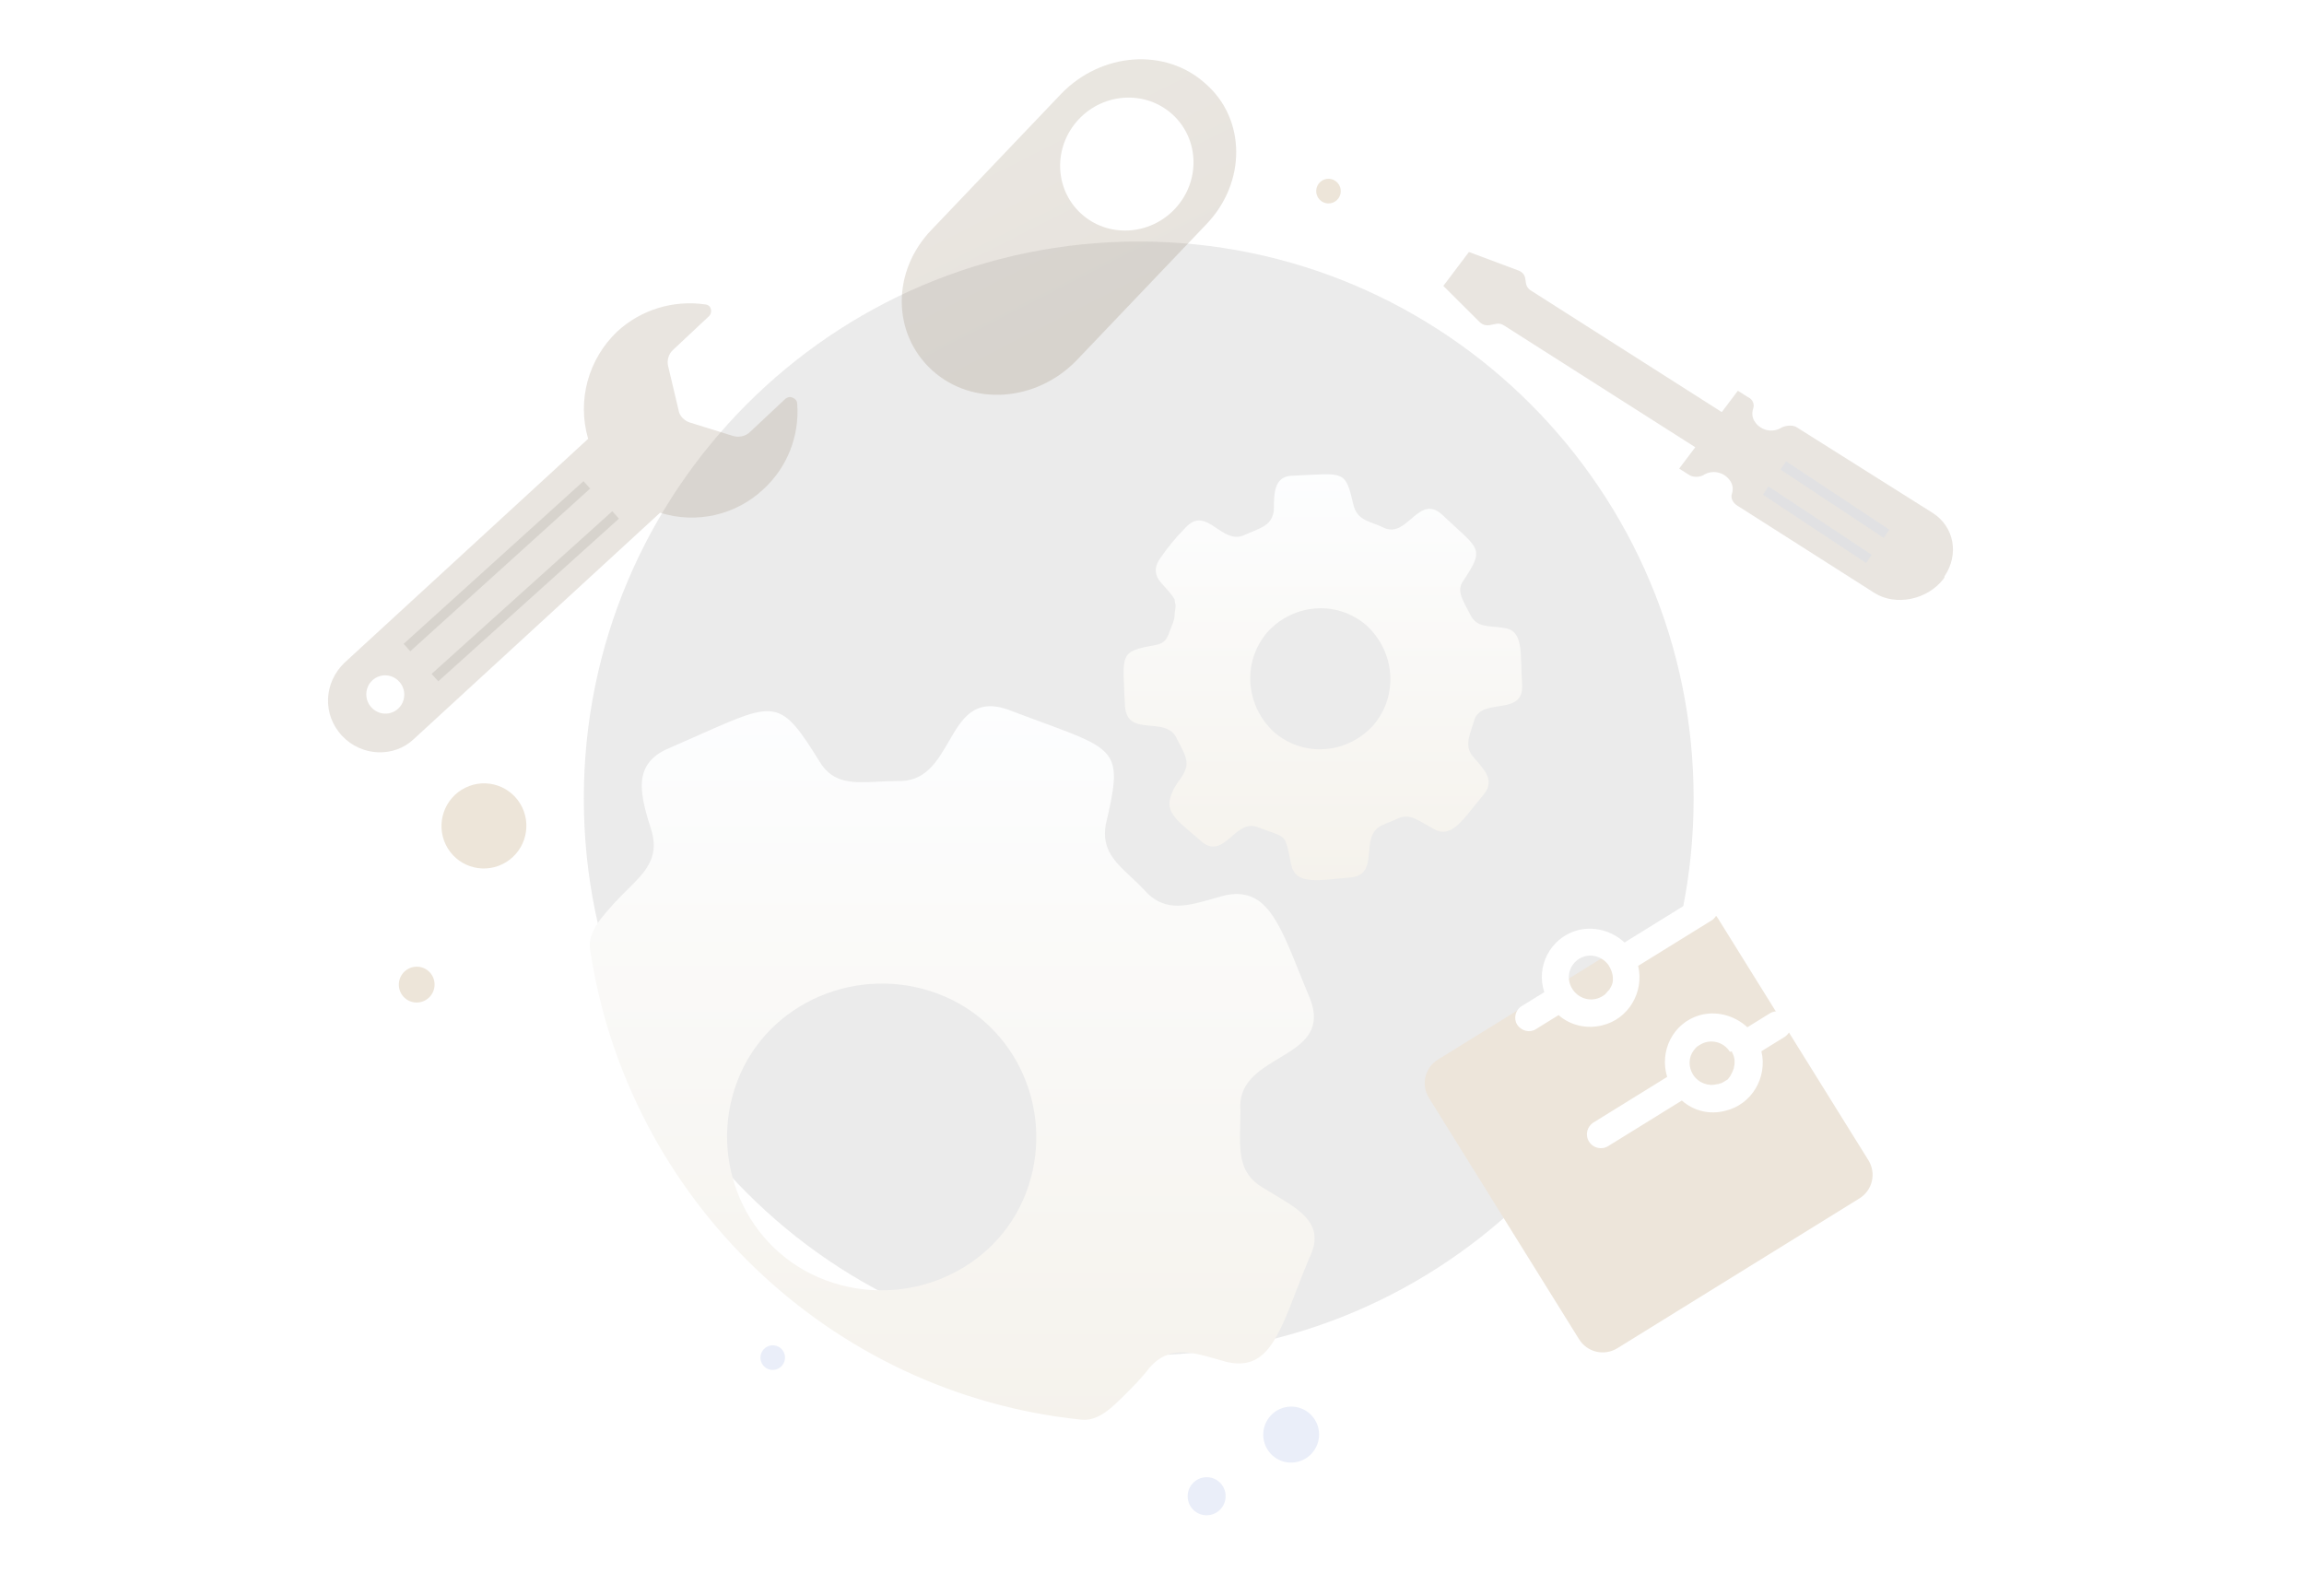 <svg width="231" height="160" viewBox="0 0 231 160" fill="none" xmlns="http://www.w3.org/2000/svg">
<path d="M114.169 135.922C144.896 135.922 169.805 110.916 169.805 80.07C169.805 49.223 144.896 24.218 114.169 24.218C83.442 24.218 58.533 49.223 58.533 80.07C58.533 110.916 83.442 135.922 114.169 135.922Z" fill="#EBEBEB"/>
<path d="M134.026 20.076C134.528 19.615 134.563 18.833 134.104 18.329C133.645 17.825 132.866 17.789 132.364 18.25C131.862 18.711 131.826 19.493 132.285 19.997C132.744 20.502 133.524 20.537 134.026 20.076Z" fill="#EDE5D9"/>
<g filter="url(#filter0_d_3840_744)">
<path fill-rule="evenodd" clip-rule="evenodd" d="M108.437 135.358C110.149 135.534 111.568 134.061 112.791 132.848C113.617 132.028 114.444 131.207 115.271 130.114C117.233 127.924 119.412 128.548 122.004 129.29C122.326 129.382 122.654 129.476 122.988 129.567C126.861 130.471 128.098 127.265 129.967 122.419C130.359 121.403 130.779 120.314 131.257 119.175C132.931 115.854 130.455 114.385 127.789 112.804C127.383 112.563 126.972 112.319 126.571 112.066C124.22 110.666 124.276 108.471 124.343 105.819C124.354 105.362 124.366 104.891 124.366 104.409C124.108 101.595 126.202 100.337 128.222 99.123C130.521 97.741 132.724 96.417 131.257 92.924C130.897 92.068 130.566 91.245 130.252 90.463C128.152 85.246 126.787 81.855 122.713 82.806C122.352 82.903 122 83.005 121.654 83.104C119.095 83.84 116.938 84.46 114.995 82.532C114.457 81.931 113.901 81.411 113.378 80.921C111.759 79.406 110.445 78.176 110.861 75.696C112.574 68.412 112.114 68.242 104.465 65.424C103.499 65.069 102.419 64.671 101.215 64.211C97.696 62.902 96.439 65.075 95.121 67.355C93.96 69.361 92.753 71.449 89.915 71.321C89.27 71.321 88.646 71.352 88.047 71.382C85.574 71.506 83.529 71.608 82.198 69.407C78.262 63.062 77.839 63.25 70.154 66.668C69.228 67.08 68.196 67.539 67.039 68.039C63.253 69.649 64.243 72.839 65.323 76.317C65.344 76.383 65.365 76.45 65.385 76.516C66.04 79.113 64.623 80.511 62.911 82.201C62.459 82.647 61.987 83.113 61.527 83.626C60.367 84.942 58.897 86.451 59.157 88.186C62.907 113.188 83.168 132.761 108.437 135.358ZM82.749 121.363C90.742 124.371 99.837 120.543 102.869 112.613C105.9 104.682 102.042 95.658 94.049 92.65C86.056 89.642 76.961 93.471 73.929 101.401C70.897 109.331 74.756 118.355 82.749 121.363Z" fill="url(#paint0_linear_3840_744)"/>
</g>
<g filter="url(#filter1_d_3840_744)">
<path d="M152.608 61.608C152.391 58.341 152.824 56.163 150.66 55.945C149.145 55.727 148.063 55.945 147.414 54.638C146.765 53.331 145.899 52.242 146.765 51.153C148.929 47.886 148.28 48.103 144.601 44.618C142.22 42.44 141.138 47.014 138.758 45.925C137.46 45.272 136.161 45.272 135.728 43.747C134.863 40.044 134.863 40.48 129.669 40.697C127.721 40.697 127.721 42.44 127.721 44.182C127.505 45.707 126.423 45.925 124.908 46.579C122.528 47.886 121.013 43.529 118.849 45.925C117.901 46.88 117.118 47.834 116.357 48.935C116.14 49.249 115.941 49.587 115.893 49.965C115.732 51.235 116.938 51.739 117.708 53.014C117.747 53.078 117.767 53.07 117.767 53.146C117.767 53.213 117.784 53.362 117.807 53.425C117.953 53.83 117.767 54.234 117.767 54.638C117.767 55.233 117.448 55.797 117.252 56.359C117.017 57.033 116.756 57.531 115.819 57.688C112.14 58.341 112.573 58.559 112.79 63.787C113.006 67.054 116.901 64.658 117.983 67.054C118.335 67.763 118.973 68.759 118.967 69.575C118.964 69.938 118.819 70.29 118.648 70.61C118.412 71.054 118.057 71.459 117.804 71.897C117.587 72.275 117.411 72.685 117.302 73.106C116.889 74.703 118.626 75.737 120.364 77.292C122.744 79.47 123.826 74.896 126.207 75.985C129.02 77.074 128.803 76.421 129.453 79.688C129.885 81.866 132.482 81.213 135.295 80.995C138.542 80.777 136.161 76.856 138.542 75.767C138.974 75.549 139.624 75.332 140.056 75.114C141.355 74.46 142.22 75.332 143.519 75.985C145.466 77.292 146.548 75.332 148.713 72.718C150.011 71.193 148.713 70.104 147.631 68.797C146.765 67.708 147.414 66.618 147.847 65.094C148.713 62.916 152.824 64.876 152.608 61.608ZM137.676 65.747C135.079 68.579 130.751 69.015 127.721 66.401C124.908 63.787 124.475 59.43 127.072 56.381C129.669 53.549 133.997 53.113 137.027 55.727C139.84 58.341 140.273 62.698 137.676 65.747Z" fill="url(#paint1_linear_3840_744)"/>
</g>
<path d="M46.656 78.987C44.542 80.026 43.664 82.584 44.693 84.7C45.722 86.816 48.27 87.688 50.383 86.649C52.496 85.61 53.375 83.052 52.346 80.936C51.316 78.82 48.769 77.948 46.656 78.987Z" fill="#EDE5D9"/>
<path d="M129.376 141.046C127.83 141.093 126.611 142.388 126.653 143.938C126.695 145.488 127.982 146.706 129.528 146.659C131.073 146.612 132.292 145.317 132.251 143.767C132.209 142.217 130.922 140.998 129.376 141.046Z" fill="#EAEEF9"/>
<path d="M120.927 148.125C119.876 148.157 119.047 149.037 119.075 150.092C119.104 151.146 119.979 151.974 121.03 151.942C122.081 151.91 122.91 151.029 122.882 149.975C122.853 148.921 121.978 148.093 120.927 148.125Z" fill="#EAEEF9"/>
<path d="M40.994 97.117C40.105 97.554 39.735 98.631 40.168 99.522C40.601 100.413 41.674 100.78 42.564 100.343C43.453 99.905 43.824 98.828 43.39 97.937C42.957 97.046 41.884 96.679 40.994 97.117Z" fill="#EDE5D9"/>
<path d="M76.934 135.024C76.323 135.325 76.068 136.066 76.366 136.679C76.664 137.292 77.402 137.544 78.014 137.243C78.626 136.942 78.88 136.202 78.582 135.589C78.284 134.976 77.546 134.723 76.934 135.024Z" fill="#EAEEF9"/>
<path opacity="0.2" d="M120.934 22.503L107.949 36.124C103.916 40.299 97.473 40.786 93.455 37.129C89.437 33.471 89.373 27.207 93.406 23.032L106.391 9.411C110.423 5.235 116.866 4.748 120.884 8.406C124.943 11.953 124.966 18.327 120.934 22.503Z" fill="url(#paint2_linear_3840_744)"/>
<path d="M117.82 20.918C120.365 18.185 120.259 13.97 117.584 11.503C114.908 9.037 110.676 9.253 108.131 11.986C105.586 14.72 105.692 18.935 108.367 21.401C111.043 23.868 115.275 23.652 117.82 20.918Z" fill="white"/>
<path opacity="0.2" d="M78.775 39.959L75.148 43.361C74.717 43.756 74.043 43.893 73.463 43.703L69.153 42.364C68.573 42.174 68.087 41.658 68.022 41.076L66.992 36.734C66.843 36.149 67.032 35.496 67.463 35.101L71.09 31.699C71.349 31.462 71.365 30.966 71.123 30.708C71.041 30.622 70.877 30.532 70.71 30.525C67.46 30.058 64.245 31.079 61.915 33.213C58.979 35.983 57.839 40.151 58.969 44.001L34.546 66.449C32.473 68.428 32.284 71.644 34.307 73.796C36.249 75.862 39.51 76 41.498 74.1L66.179 51.415C69.826 52.561 73.79 51.654 76.554 49.042C78.97 46.829 80.162 43.656 79.93 40.504C79.943 40.091 79.533 39.826 79.198 39.812C79.031 39.805 78.945 39.884 78.775 39.959ZM37.247 70.944C36.518 70.17 36.559 68.931 37.335 68.22C38.112 67.509 39.282 67.558 40.011 68.333C40.739 69.108 40.699 70.346 39.922 71.057C39.145 71.769 37.975 71.719 37.247 70.944C37.244 71.027 37.244 71.027 37.247 70.944Z" fill="url(#paint3_linear_3840_744)"/>
<path opacity="0.4" d="M58.836 48.616L40.803 64.933" stroke="#BCB9B3" stroke-miterlimit="10"/>
<path opacity="0.4" d="M61.724 51.633L43.607 67.945" stroke="#BCB9B3" stroke-miterlimit="10"/>
<path opacity="0.2" d="M180.157 42.856C179.779 42.615 179.21 42.625 178.673 42.842C177.74 43.46 176.556 43.172 175.973 42.334C175.69 41.968 175.612 41.452 175.77 40.994C175.929 40.536 175.74 40.043 175.251 39.824L174.241 39.181L172.627 41.322L153.443 29.104C153.191 28.944 153.034 28.657 153.002 28.451L152.924 27.935C152.862 27.522 152.594 27.259 152.231 27.12L147.275 25.269L144.711 28.669L148.338 32.283C148.606 32.547 148.969 32.684 149.411 32.593L149.964 32.48C150.296 32.411 150.532 32.469 150.785 32.63L169.969 44.847L168.354 46.987L169.364 47.63C169.743 47.871 170.311 47.861 170.738 47.667C171.671 47.049 172.854 47.337 173.437 48.174C173.721 48.541 173.799 49.057 173.641 49.515C173.482 49.973 173.781 50.444 174.16 50.685L187.917 59.446C190.062 60.812 193.269 60.152 194.883 58.012C194.883 58.012 194.978 57.886 194.962 57.782C196.45 55.562 195.918 52.8 193.772 51.433L180.157 42.856Z" fill="url(#paint4_linear_3840_744)"/>
<path opacity="0.4" d="M177.029 49.189L187.378 56.042" stroke="#D6DCE8" stroke-miterlimit="10"/>
<path opacity="0.4" d="M178.795 46.671L189.145 53.525" stroke="#D6DCE8" stroke-miterlimit="10"/>
<g filter="url(#filter2_d_3840_744)">
<path d="M168.424 80.235L144.165 95.251C142.846 96.068 142.446 97.773 143.264 99.088L158.317 123.29C159.135 124.605 160.844 125.004 162.162 124.188L186.422 109.172C187.74 108.356 188.141 106.65 187.323 105.335L172.27 81.133C171.452 79.818 169.743 79.419 168.424 80.235Z" fill="#EDE5DA"/>
</g>
<path d="M170.194 89.979L162.876 94.508C161.581 93.306 159.724 92.816 158.028 93.32C155.419 94.115 153.97 96.924 154.834 99.487L152.526 100.915C151.933 101.282 151.733 102.135 152.101 102.727C152.51 103.384 153.365 103.584 153.958 103.217L156.265 101.789C157.479 102.859 159.147 103.193 160.645 102.812C163.271 102.189 164.867 99.47 164.242 96.851L171.625 92.281C172.219 91.913 172.419 91.061 172.051 90.469C171.708 89.771 170.853 89.571 170.194 89.979ZM161.705 98.057C161.737 98.402 161.662 98.721 161.48 99.016C161.389 99.163 161.364 99.27 161.232 99.352C161.075 99.54 160.984 99.687 160.787 99.81C159.773 100.528 158.425 100.27 157.704 99.258C157.664 99.192 157.664 99.192 157.623 99.127C156.968 98.074 157.334 96.755 158.323 96.143C159.312 95.531 160.594 95.83 161.273 96.776C161.519 97.17 161.698 97.606 161.705 98.057ZM177.434 101.62L175.192 103.007C173.897 101.805 172.04 101.315 170.344 101.818C167.735 102.613 166.352 105.382 167.15 107.985L159.766 112.555C159.107 112.964 158.907 113.816 159.316 114.474C159.725 115.131 160.58 115.331 161.239 114.923L168.622 110.353C169.836 111.423 171.438 111.798 173.002 111.376C175.627 110.753 177.224 108.034 176.599 105.415L178.906 103.987C179.565 103.579 179.766 102.726 179.357 102.069C178.947 101.411 178.093 101.211 177.434 101.62ZM173.646 105.512C173.973 106.038 173.955 106.596 173.83 107.129C173.805 107.236 173.714 107.383 173.689 107.49C173.598 107.637 173.573 107.744 173.482 107.891C173.391 108.038 173.325 108.079 173.234 108.227C173.168 108.267 173.103 108.308 173.037 108.349C172.971 108.39 172.905 108.431 172.839 108.471C172.707 108.553 172.575 108.635 172.402 108.65C172.337 108.691 172.271 108.732 172.164 108.707C171.316 108.959 170.273 108.602 169.741 107.748C169.25 106.958 169.302 106.015 169.798 105.344C169.955 105.156 170.046 105.008 170.244 104.886C170.31 104.845 170.376 104.804 170.441 104.764C171.496 104.111 172.819 104.476 173.433 105.462C173.671 105.406 173.712 105.472 173.646 105.512Z" fill="white"/>
<defs>
<filter id="filter0_d_3840_744" x="47.127" y="58.816" width="96.675" height="95.557" filterUnits="userSpaceOnUse" color-interpolation-filters="sRGB">
<feFlood flood-opacity="0" result="BackgroundImageFix"/>
<feColorMatrix in="SourceAlpha" type="matrix" values="0 0 0 0 0 0 0 0 0 0 0 0 0 0 0 0 0 0 127 0" result="hardAlpha"/>
<feOffset dy="7"/>
<feGaussianBlur stdDeviation="6"/>
<feColorMatrix type="matrix" values="0 0 0 0 0.576 0 0 0 0 0.502 0 0 0 0 0.396 0 0 0 0.37 0"/>
<feBlend mode="normal" in2="BackgroundImageFix" result="effect1_dropShadow_3840_744"/>
<feBlend mode="normal" in="SourceGraphic" in2="effect1_dropShadow_3840_744" result="shape"/>
</filter>
<filter id="filter1_d_3840_744" x="90.652" y="25.559" width="83.964" height="84.699" filterUnits="userSpaceOnUse" color-interpolation-filters="sRGB">
<feFlood flood-opacity="0" result="BackgroundImageFix"/>
<feColorMatrix in="SourceAlpha" type="matrix" values="0 0 0 0 0 0 0 0 0 0 0 0 0 0 0 0 0 0 127 0" result="hardAlpha"/>
<feOffset dy="7"/>
<feGaussianBlur stdDeviation="11"/>
<feColorMatrix type="matrix" values="0 0 0 0 0.576 0 0 0 0 0.502 0 0 0 0 0.396 0 0 0 0.37 0"/>
<feBlend mode="normal" in2="BackgroundImageFix" result="effect1_dropShadow_3840_744"/>
<feBlend mode="normal" in="SourceGraphic" in2="effect1_dropShadow_3840_744" result="shape"/>
</filter>
<filter id="filter2_d_3840_744" x="120.84" y="68.812" width="88.907" height="88.8" filterUnits="userSpaceOnUse" color-interpolation-filters="sRGB">
<feFlood flood-opacity="0" result="BackgroundImageFix"/>
<feColorMatrix in="SourceAlpha" type="matrix" values="0 0 0 0 0 0 0 0 0 0 0 0 0 0 0 0 0 0 127 0" result="hardAlpha"/>
<feOffset dy="11"/>
<feGaussianBlur stdDeviation="11"/>
<feColorMatrix type="matrix" values="0 0 0 0 0.398 0 0 0 0 0.477 0 0 0 0 0.575 0 0 0 0.27 0"/>
<feBlend mode="normal" in2="BackgroundImageFix" result="effect1_dropShadow_3840_744"/>
<feBlend mode="normal" in="SourceGraphic" in2="effect1_dropShadow_3840_744" result="shape"/>
</filter>
<linearGradient id="paint0_linear_3840_744" x1="95.264" y1="62.156" x2="95.264" y2="136.363" gradientUnits="userSpaceOnUse">
<stop stop-color="#FDFEFF"/>
<stop offset="0.996" stop-color="#F5F2EC"/>
</linearGradient>
<linearGradient id="paint1_linear_3840_744" x1="132.621" y1="39.617" x2="132.621" y2="81.697" gradientUnits="userSpaceOnUse">
<stop stop-color="#FDFEFF"/>
<stop offset="0.996" stop-color="#F5F2EC"/>
</linearGradient>
<linearGradient id="paint2_linear_3840_744" x1="112.295" y1="29.577" x2="104.522" y2="14.28" gradientUnits="userSpaceOnUse">
<stop offset="0.003" stop-color="#877357"/>
<stop offset="1" stop-color="#938065"/>
</linearGradient>
<linearGradient id="paint3_linear_3840_744" x1="71.715" y1="51.848" x2="40.831" y2="50.318" gradientUnits="userSpaceOnUse">
<stop offset="0.003" stop-color="#938065"/>
<stop offset="1" stop-color="#938065"/>
</linearGradient>
<linearGradient id="paint4_linear_3840_744" x1="174.306" y1="56.082" x2="168.934" y2="27.734" gradientUnits="userSpaceOnUse">
<stop offset="0.003" stop-color="#938065"/>
<stop offset="1" stop-color="#938065"/>
</linearGradient>
</defs>
</svg>
